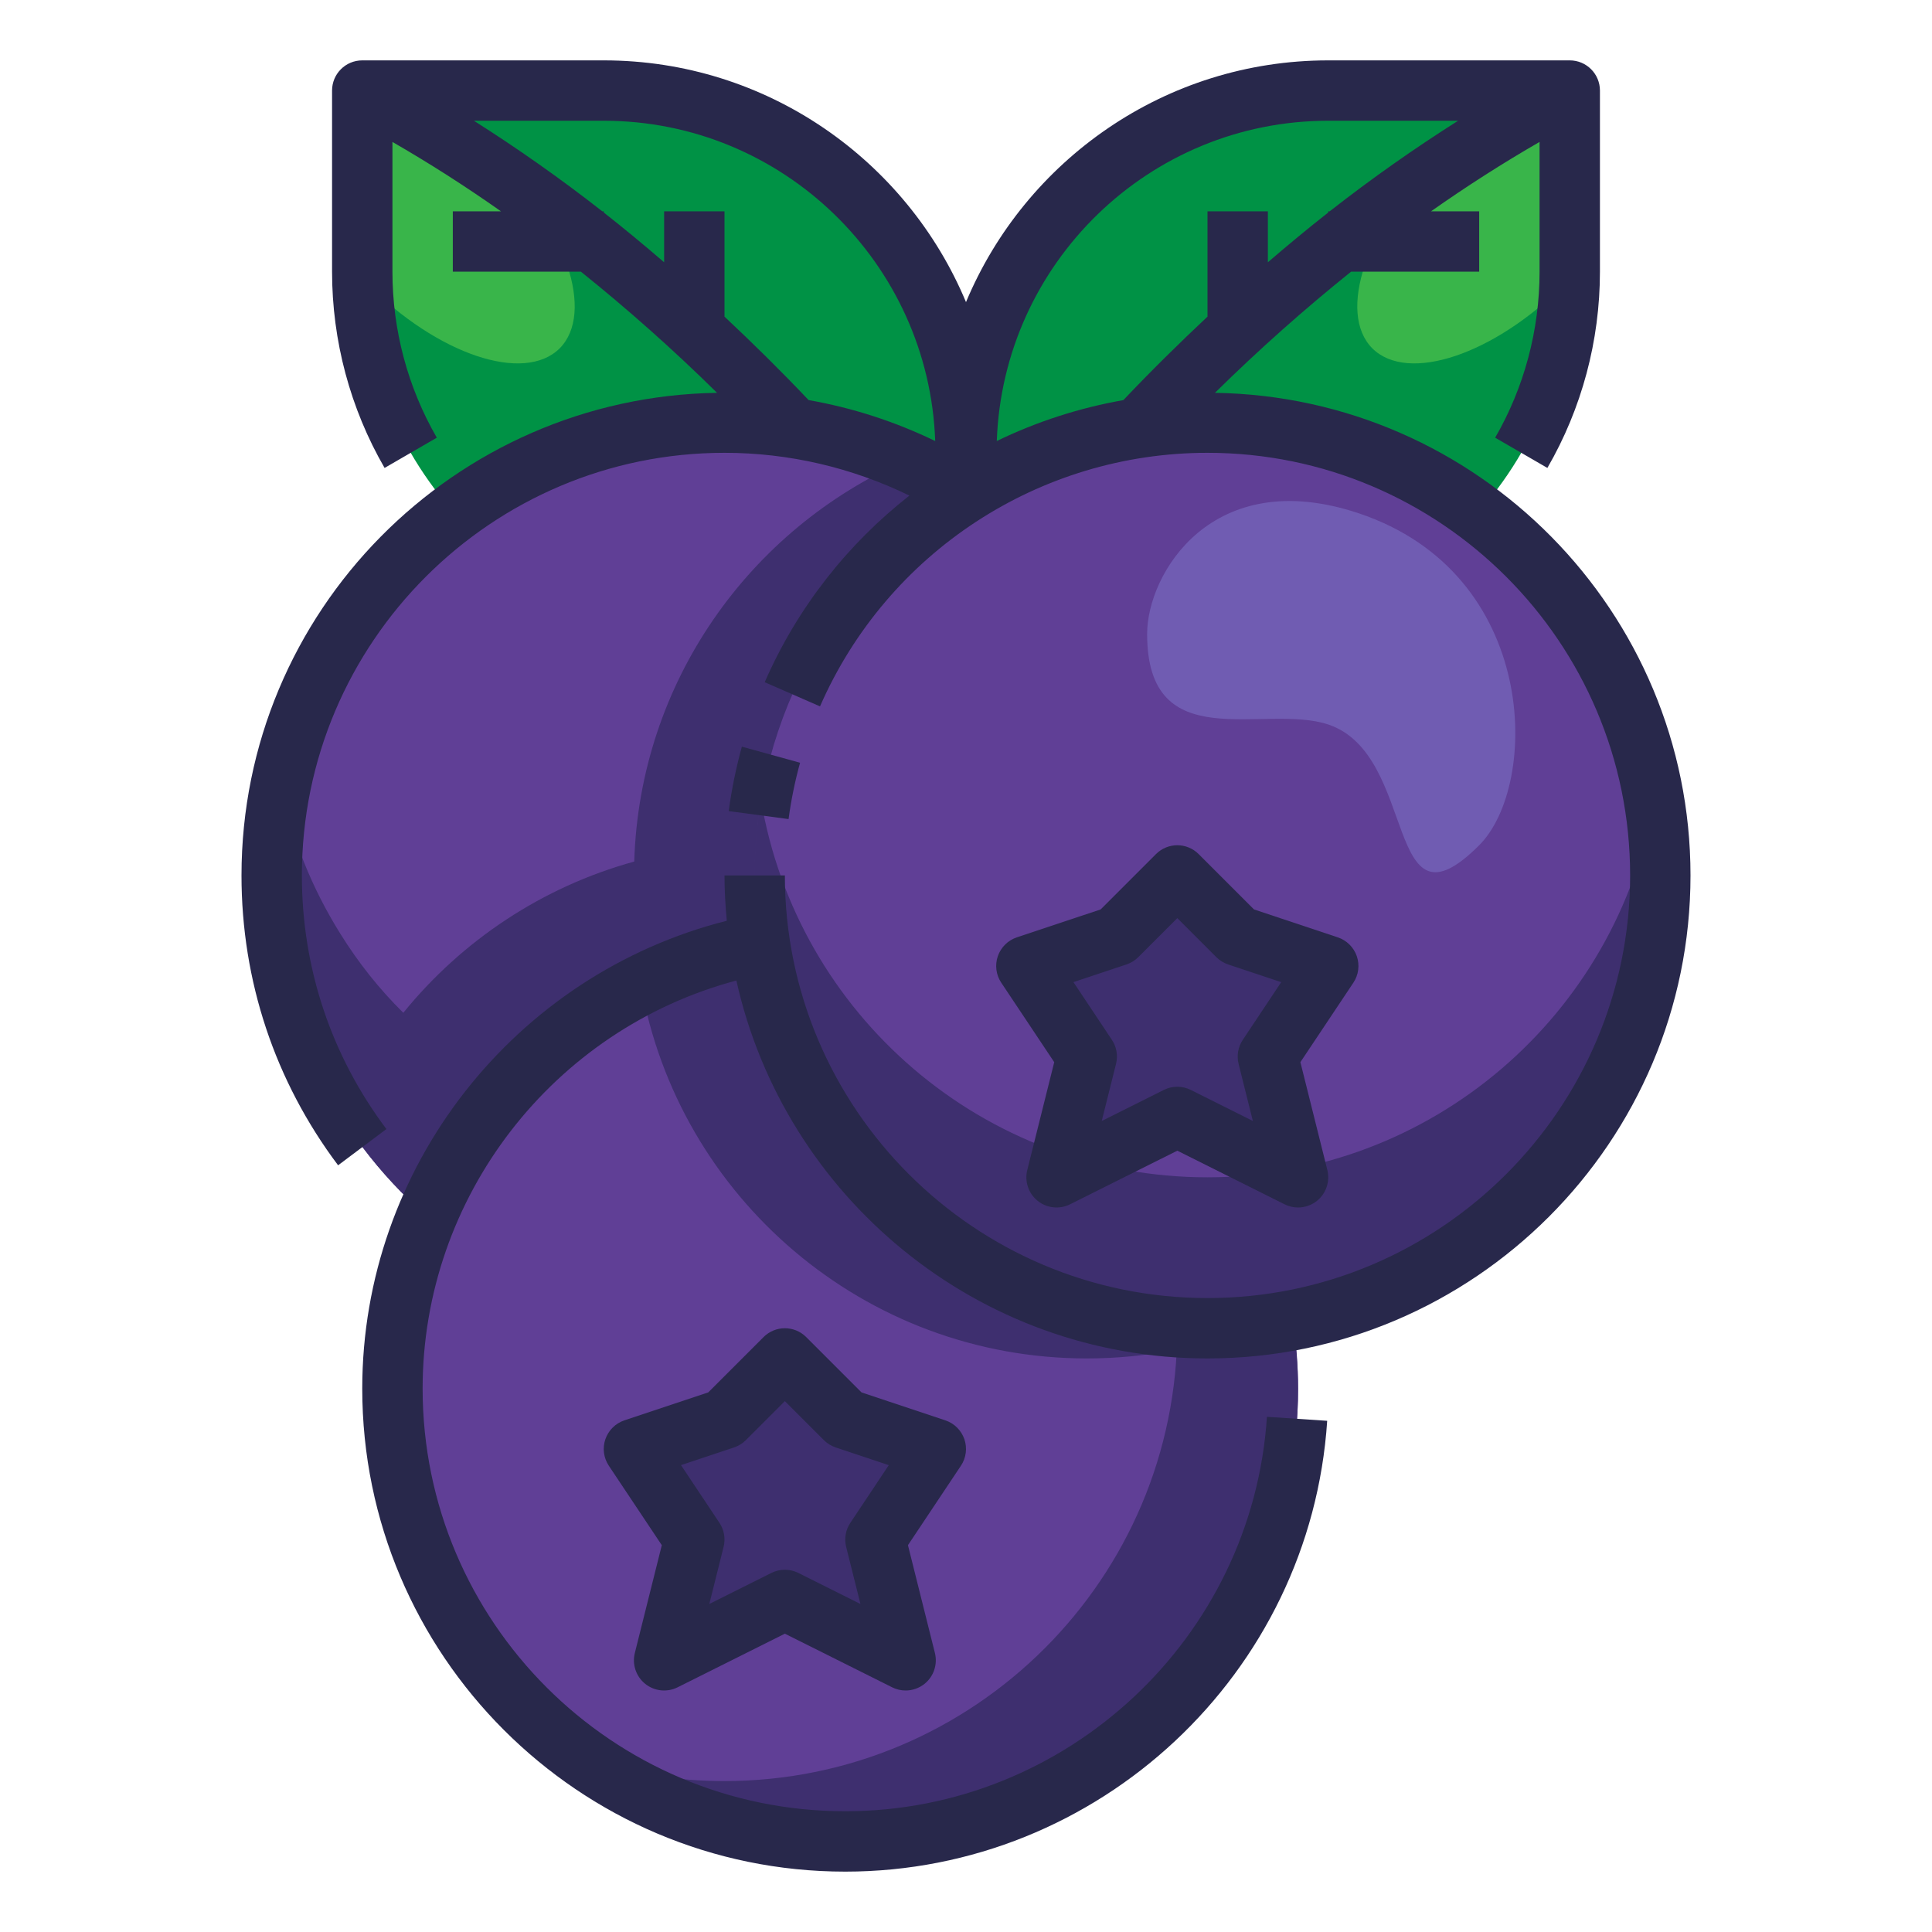 <?xml version="1.0" ?>
<svg enable-background="new 0 0 64 64" id="Filled_Outline_1_" version="1.1" viewBox="0 0 64 64"
  xml:space="preserve" xmlns="http://www.w3.org/2000/svg" xmlns:xlink="http://www.w3.org/1999/xlink">
  <title />
  <desc />
  <g>
    <g>
      <path
        d="M32,21v-6c0-6.627,5.373-12,12-12h8v6c0,6.627-5.373,12-12,12H32z M24,21h8v-6c0-6.627-5.373-12-12-12h-8    v6C12,15.627,17.373,21,24,21z"
        fill="#009245" />
      <path
        d="M52,3v6c0,0.08,0,0.16-0.01,0.24c-0.04,0.05-0.09,0.1-0.14,0.15c-2.35,2.36-5.21,3.32-6.39,2.15    c-1.17-1.18-0.21-4.04,2.15-6.39c0.97-0.97,2.03-1.71,3.02-2.15H52z M12,3v6c0,0.08,0,0.16,0.01,0.24    c0.04,0.05,0.09,0.1,0.14,0.15c2.35,2.36,5.21,3.32,6.39,2.15c1.17-1.18,0.21-4.04-2.15-6.39C15.42,4.18,14.36,3.44,13.37,3H12z"
        fill="#39B54A" />
      <path
        d="M55,29c0-8.284-6.716-15-15-15c-2.945,0-5.683,0.861-8,2.327C29.683,14.861,26.945,14,24,14    c-8.284,0-15,6.716-15,15c0,4.503,1.994,8.531,5.135,11.281C13.407,42.044,13,43.974,13,46c0,8.284,6.716,15,15,15s15-6.716,15-15    c0-0.775-0.077-1.529-0.19-2.272C49.75,42.411,55,36.323,55,29z"
        fill="#603F96" />
      <path d="M38,21c0-2,2.163-5.612,7-4c6,2,6,9,4,11c-3.162,3.162-2-3-5-4C41.879,23.293,38,25.123,38,21z"
        fill="#705CB2" />
      <path
        d="M41.59,43.91C39.87,44.62,37.98,45,36,45c-7.38,0-13.53-5.35-14.77-12.38c1.22-0.63,2.55-1.09,3.94-1.35    C26.27,38.48,32.49,44,40,44C40.54,44,41.07,43.97,41.59,43.91z M26,53l4,2l-1-4l2-3l-3-1l-2-2l-2,2l-3,1l2,3l-1,4L26,53z     M42.83,43.73C41.92,43.91,40.97,44,40,44c-0.34,0-0.67-0.01-1-0.04V44c0,8.28-6.72,15-15,15c-1.61,0-3.16-0.25-4.62-0.73    C21.81,59.99,24.79,61,28,61c8.28,0,15-6.72,15-15C43,45.22,42.94,44.47,42.83,43.73z M39,37l4,2l-1-4l2-3l-3-1l-2-2l-2,2l-3,1    l2,3l-1,4L39,37z M54.79,26.5C53.6,33.59,47.43,39,40,39s-13.6-5.41-14.79-12.5C25.07,27.31,25,28.15,25,29c0,8.28,6.72,15,15,15    s15-6.72,15-15C55,28.15,54.93,27.31,54.79,26.5z M32,16.32c-0.64-0.41-1.31-0.76-2.01-1.06c-5.15,2.26-8.8,7.33-8.98,13.28    c-3.05,0.84-5.71,2.62-7.65,5.01c-0.8-0.79-1.49-1.66-2.08-2.61c-0.94-1.5-1.62-3.17-1.98-4.96C9.1,26.95,9,27.96,9,29    c0,4.5,1.99,8.55,5.14,11.29c1.89-4.61,6.02-8.07,11.03-9.02C25.06,30.53,25,29.77,25,29C25,23.66,27.79,18.97,32,16.32z"
        fill="#3E2F6F" />
    </g>
    <g>
      <path
        d="M26.503,25.267l-1.928-0.533c-0.192,0.697-0.339,1.415-0.435,2.135l1.982,0.264    C26.207,26.502,26.335,25.875,26.503,25.267z"
        fill="#28284B" />
      <path
        d="M56,29c0-8.739-7.045-15.853-15.753-15.987c1.474-1.453,2.98-2.785,4.509-4.013H49V7h-1.595    C48.591,6.165,49.79,5.399,51,4.702V9c0,1.935-0.509,3.836-1.471,5.499l1.73,1.002C52.398,13.534,53,11.286,53,9V3    c0-0.552-0.447-1-1-1h-8c-5.4,0-10.039,3.311-12,8.008C30.039,5.311,25.4,2,20,2h-8c-0.553,0-1,0.448-1,1v6    c0,2.286,0.602,4.534,1.74,6.501l1.73-1.002C13.509,12.836,13,10.935,13,9V4.702C14.21,5.399,15.409,6.165,16.595,7H15v2h4.244    c1.529,1.228,3.035,2.559,4.509,4.013C15.045,13.147,8,20.261,8,29c0,3.495,1.106,6.815,3.2,9.602l1.6-1.201    C10.968,34.963,10,32.058,10,29c0-7.72,6.28-14,14-14c2.137,0,4.226,0.492,6.125,1.417c-2.043,1.602-3.71,3.703-4.793,6.182    l1.832,0.801C29.394,18.297,34.432,15,40,15c7.72,0,14,6.28,14,14s-6.28,14-14,14s-14-6.28-14-14h-2    c0,0.507,0.03,1.006,0.076,1.501C17.039,32.279,12,38.671,12,46c0,8.822,7.178,16,16,16c8.4,0,15.413-6.56,15.965-14.934    l-1.996-0.132C41.486,54.261,35.351,60,28,60c-7.72,0-14-6.28-14-14c0-6.353,4.326-11.904,10.393-13.519    C25.988,39.633,32.374,45,40,45C48.822,45,56,37.822,56,29z M44,4h4.301c-1.436,0.91-2.856,1.906-4.253,3H44v0.039    c-0.672,0.527-1.338,1.08-2,1.649V7h-2v3.489c-0.94,0.882-1.871,1.798-2.787,2.765c-1.467,0.259-2.876,0.716-4.193,1.355    C33.228,8.726,38.066,4,44,4z M15.699,4H20c5.934,0,10.772,4.726,10.98,10.61c-1.33-0.645-2.739-1.101-4.194-1.357    C25.87,12.286,24.94,11.371,24,10.489V7h-2v1.688c-0.662-0.569-1.328-1.122-2-1.649V7h-0.048C18.554,5.906,17.135,4.91,15.699,4z"
        fill="#28284B" />
      <path
        d="M31.946,47.675c-0.102-0.294-0.334-0.525-0.63-0.624l-2.776-0.925l-1.833-1.833    c-0.391-0.391-1.023-0.391-1.414,0l-1.833,1.833l-2.776,0.925c-0.296,0.099-0.528,0.33-0.63,0.624    c-0.101,0.295-0.059,0.62,0.114,0.879l1.755,2.632l-0.893,3.571c-0.095,0.379,0.039,0.778,0.344,1.023    c0.306,0.245,0.725,0.288,1.073,0.114L26,54.118l3.553,1.776C29.694,55.965,29.848,56,30,56c0.223,0,0.444-0.075,0.626-0.22    c0.305-0.245,0.438-0.644,0.344-1.023l-0.893-3.571l1.755-2.632C32.005,48.295,32.047,47.97,31.946,47.675z M28.03,51.243    l0.473,1.891l-2.056-1.028C26.307,52.035,26.153,52,26,52s-0.307,0.035-0.447,0.105l-2.056,1.028l0.473-1.891    c0.068-0.273,0.019-0.563-0.138-0.797l-1.273-1.911l1.758-0.586c0.147-0.049,0.281-0.132,0.391-0.242L26,46.414l1.293,1.293    c0.109,0.11,0.243,0.192,0.391,0.242l1.758,0.586l-1.273,1.911C28.012,50.68,27.962,50.969,28.03,51.243z"
        fill="#28284B" />
      <path
        d="M44.946,31.675c-0.102-0.294-0.334-0.525-0.63-0.624l-2.776-0.925l-1.833-1.833    c-0.391-0.391-1.023-0.391-1.414,0l-1.833,1.833l-2.776,0.925c-0.296,0.099-0.528,0.33-0.63,0.624    c-0.101,0.295-0.059,0.62,0.114,0.879l1.755,2.632l-0.893,3.571c-0.095,0.379,0.039,0.778,0.344,1.023    c0.306,0.245,0.725,0.288,1.073,0.114L39,38.118l3.553,1.776C42.694,39.965,42.848,40,43,40c0.223,0,0.444-0.075,0.626-0.22    c0.305-0.245,0.438-0.644,0.344-1.023l-0.893-3.571l1.755-2.632C45.005,32.295,45.047,31.97,44.946,31.675z M41.03,35.243    l0.473,1.891l-2.056-1.028C39.307,36.035,39.153,36,39,36s-0.307,0.035-0.447,0.105l-2.056,1.028l0.473-1.891    c0.068-0.273,0.019-0.563-0.138-0.797l-1.273-1.911l1.758-0.586c0.147-0.049,0.281-0.132,0.391-0.242L39,30.414l1.293,1.293    c0.109,0.11,0.243,0.192,0.391,0.242l1.758,0.586l-1.273,1.911C41.012,34.68,40.962,34.969,41.03,35.243z"
        fill="#28284B" />
    </g>
  </g>
</svg>